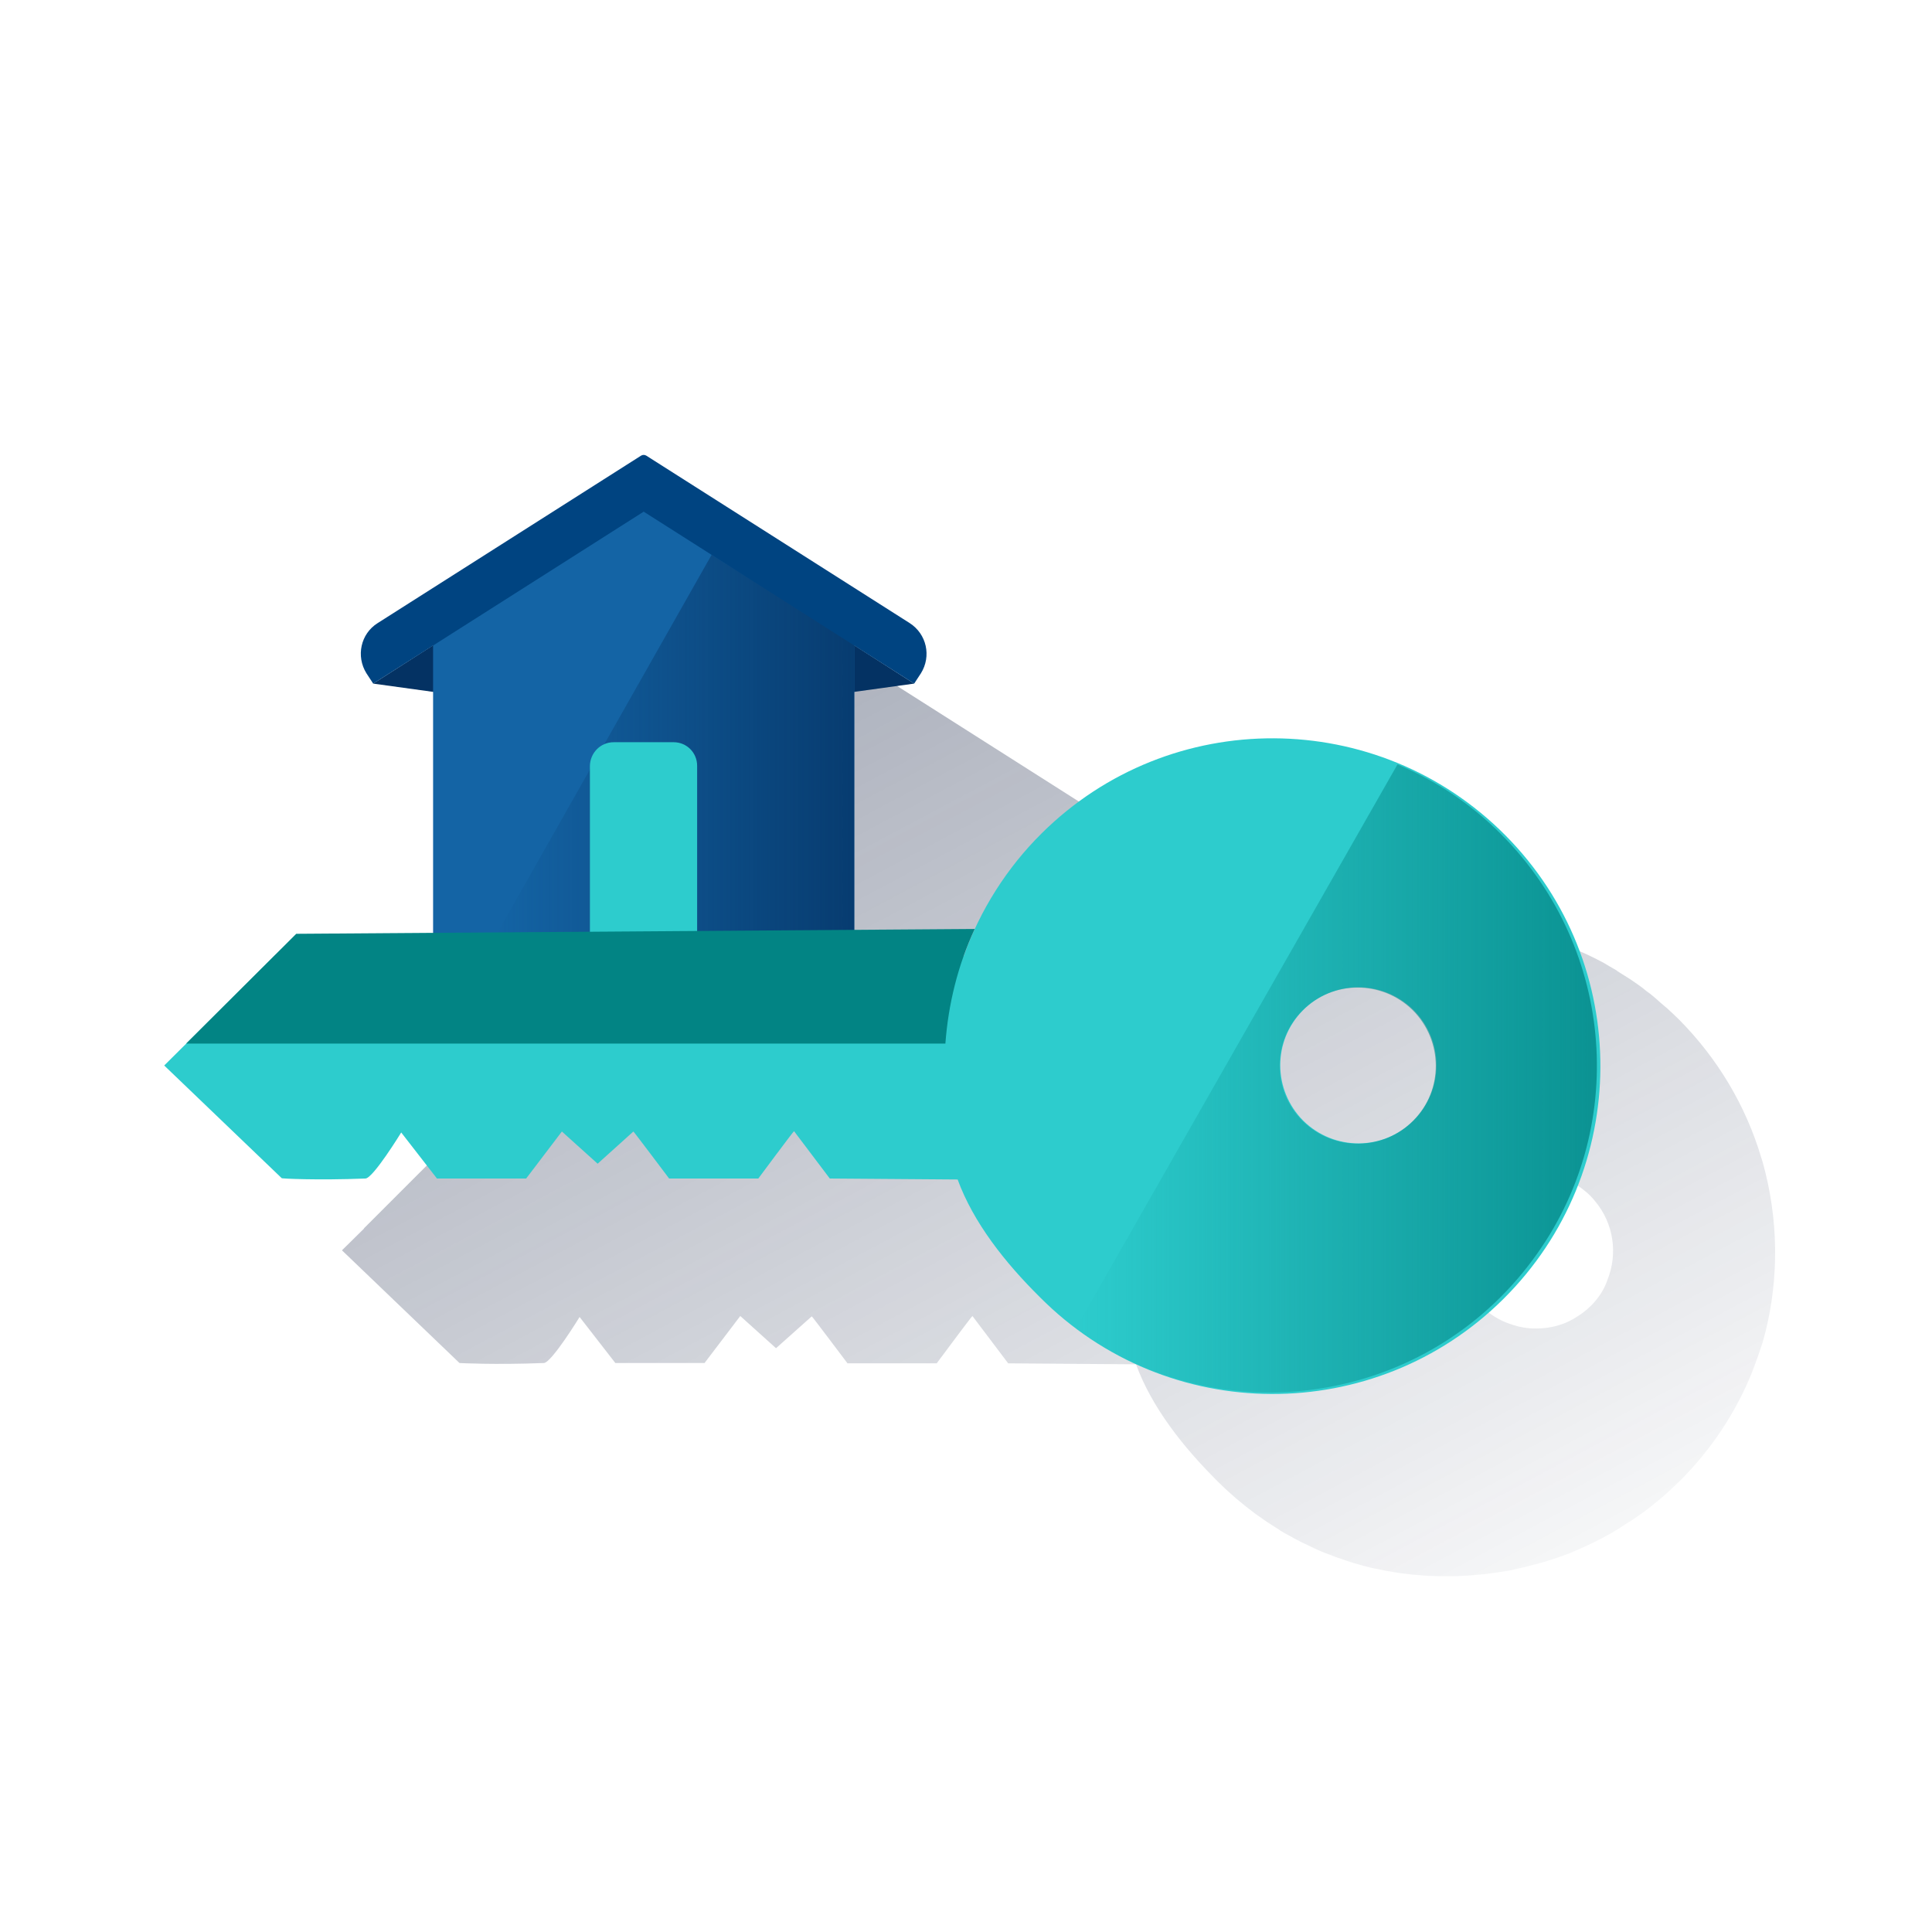 <?xml version="1.0" encoding="utf-8"?>
<!-- Generator: Adobe Illustrator 23.0.1, SVG Export Plug-In . SVG Version: 6.00 Build 0)  -->
<svg version="1.1" id="Capa_1" xmlns="http://www.w3.org/2000/svg" xmlns:xlink="http://www.w3.org/1999/xlink" x="0px" y="0px"
	 viewBox="0 0 600 600" style="enable-background:new 0 0 600 600;" xml:space="preserve">
<style type="text/css">
	.st0{fill:url(#SVGID_1_);}
	.st1{fill:#043263;}
	.st2{fill:#1464A5;}
	.st3{fill:url(#SVGID_2_);}
	.st4{fill:#2DCCCD;}
	.st5{fill:#004481;}
	.st6{fill:#028484;}
	.st7{fill:url(#SVGID_3_);}
</style>
<title>Mesa de trabajo 1 copia 27</title>
<linearGradient id="SVGID_1_" gradientUnits="userSpaceOnUse" x1="164.846" y1="467.58" x2="430.046" y2="966.35" gradientTransform="matrix(1 0 0 1 0 -400)">
	<stop  offset="0" style="stop-color:#192647"/>
	<stop  offset="0" style="stop-color:#192647;stop-opacity:0.5"/>
	<stop  offset="1" style="stop-color:#192647;stop-opacity:0"/>
</linearGradient>
<path class="st0" d="M548.3,364.3c-0.4-1.6-0.8-3.2-1.3-4.7c-4.8-16.2-13.6-30.9-25.5-42.9l-0.1-0.1c-1.2-1.2-2.4-2.3-3.6-3.4
	c-0.7-0.6-1.3-1.1-2-1.7s-1.2-1.1-1.8-1.6c-0.9-0.8-1.8-1.5-2.8-2.2c-0.4-0.3-0.7-0.6-1.1-0.9c-1.1-0.8-2.2-1.6-3.4-2.4l-0.6-0.4
	c-1.3-0.8-2.5-1.6-3.8-2.4l-0.2-0.2c-1.4-0.8-2.8-1.6-4.1-2.4l0,0c-2.8-1.5-5.7-2.9-8.6-4.1l0,0c-38-16-82-7.4-111.2,21.8
	c-8.6,8.6-15.5,18.7-20.5,29.7c0.1-0.2,0.1-0.3,0.2-0.5l-37.1,0.2v-73.9l18.6-2.6l2-3.2c3.3-5.2,1.8-12.2-3.4-15.6l0,0l-81.8-52
	c-0.5-0.3-1.1-0.3-1.6,0l-81.8,52c-5.3,3.3-6.8,10.3-3.5,15.6l2.1,3.2l18.6,2.6V347l-42.8,0.3L113,381.5h0.1l-6.9,6.8l36.5,35
	c0,0,10.7,0.6,26.2,0c2.4-0.1,11.1-14.3,11.1-14.3l11.1,14.3h27.7l11.1-14.6l11.1,10l11.1-9.9c-0.1-0.3,11.1,14.6,11.1,14.6h27.7
	c0,0,10.9-14.7,11.1-14.7l11.1,14.7l39.7,0.3c4.9,13.4,14.7,25.8,25.5,36.5c3.6,3.6,7.4,6.8,11.4,9.8l0,0c0.9,0.6,1.8,1.3,2.7,1.9
	c0.4,0.3,0.9,0.6,1.3,0.9c0.8,0.5,1.7,1.1,2.5,1.6c0.5,0.3,1,0.6,1.5,1c0.8,0.5,1.7,1,2.5,1.4l1.6,0.9c0.8,0.4,1.7,0.9,2.5,1.3
	l1.7,0.8c0.8,0.4,1.7,0.8,2.5,1.2l1.8,0.8c0.9,0.4,1.7,0.7,2.6,1l1.8,0.7c0.9,0.3,1.7,0.6,2.6,0.9c0.6,0.2,1.2,0.4,1.8,0.6
	c0.9,0.3,1.8,0.6,2.7,0.8l1.7,0.5c0.9,0.2,1.9,0.5,2.8,0.7l1.2,0.2c2.1,0.5,4.3,0.9,6.4,1.2l1.2,0.2c0.9,0.1,1.8,0.2,2.7,0.3
	c0.6,0.1,1.3,0.2,2,0.2c0.8,0.1,1.7,0.1,2.5,0.2s1.4,0.1,2.1,0.1s1.6,0.1,2.5,0.1h2.2h2.4c0.8,0,1.5,0,2.2-0.1l2.4-0.1l2.3-0.2
	l2.3-0.2c0.8-0.1,1.6-0.2,2.3-0.3l2.3-0.3l2.4-0.4c0.7-0.1,1.5-0.2,2.2-0.4c0.9-0.2,1.7-0.4,2.6-0.6c0.6-0.1,1.3-0.3,2-0.5
	c1.2-0.3,2.3-0.6,3.5-0.9c0.6-0.2,1.2-0.3,1.8-0.5c1.2-0.4,2.5-0.8,3.7-1.2l1.7-0.6c0.9-0.3,1.8-0.7,2.7-1l1.8-0.8
	c0.9-0.4,1.7-0.7,2.5-1.1l1.9-0.9l2.4-1.2c0.6-0.3,1.2-0.6,1.9-1c0.8-0.4,1.6-0.9,2.4-1.3l1.8-1.1c0.8-0.5,1.5-1,2.3-1.5
	c0.6-0.4,1.2-0.8,1.8-1.1c0.8-0.5,1.5-1.1,2.3-1.6c0.6-0.4,1.1-0.8,1.7-1.2c0.8-0.6,1.6-1.2,2.3-1.8c0.5-0.4,1-0.8,1.5-1.2
	c0.8-0.7,1.7-1.4,2.5-2.1c0.4-0.4,0.8-0.7,1.2-1.1c1.2-1.1,2.4-2.2,3.6-3.4l0,0c9.6-9.6,17.2-21,22.3-33.6c1.2-3.1,2.3-6.2,3.3-9.3
	C552.2,400.2,552.6,381.8,548.3,364.3z M354.2,354.4c0.2-0.6,0.5-1.2,0.7-1.8C354.7,353.3,354.4,353.9,354.2,354.4L354.2,354.4z
	 M356.1,349.5l-0.8,1.9C355.6,350.8,355.9,350.2,356.1,349.5L356.1,349.5z M494.1,405.5c-1.6,1.6-3.4,2.9-5.3,4
	c-0.5,0.3-1.1,0.6-1.7,0.9c-1,0.5-2.1,0.9-3.2,1.2c-2.9,0.9-6,1.1-9,0.9c-2.2-0.2-4.3-0.7-6.4-1.5l-0.8-0.3
	c-12.4-5.1-18.3-19.3-13.2-31.7c0.3-0.6,0.6-1.3,0.9-1.9c0.4-0.7,0.8-1.4,1.2-2.1c0.9-1.4,1.9-2.6,3.1-3.8c3.9-4,9.2-6.4,14.7-6.9
	c3.1-0.3,6.2,0,9.2,0.9c1.3,0.4,2.5,0.9,3.7,1.5c0.9,0.5,1.9,1,2.7,1.5c0.7,0.5,1.3,0.9,2,1.5c1.3,1,2.5,2.2,3.5,3.5
	c5.6,6.8,7,16.1,3.7,24.3C498.2,400.5,496.4,403.2,494.1,405.5L494.1,405.5z"/>
<polygon class="st1" points="115.9,212.3 199.9,223.9 283.9,212.3 199.9,158.6 "/>
<polygon class="st2" points="134.5,199.9 199.9,158.6 265.3,199.9 265.3,293.3 134.5,293.3 "/>
<linearGradient id="SVGID_2_" gradientUnits="userSpaceOnUse" x1="265.3" y1="632.8" x2="153" y2="632.8" gradientTransform="matrix(1 0 0 1 0 -400)">
	<stop  offset="0" style="stop-color:#043263;stop-opacity:0.8"/>
	<stop  offset="1" style="stop-color:#043263;stop-opacity:0"/>
</linearGradient>
<polyline class="st3" points="221,172.3 265.3,199.9 265.3,293.3 153,292.3 "/>
<path class="st4" d="M190.6,230.5h18.6c4.1,0,7.3,3.3,7.3,7.3v55.5l0,0h-33.3l0,0v-55.5C183.3,233.8,186.5,230.5,190.6,230.5
	L190.6,230.5z"/>
<path class="st5" d="M199.1,141.5l-81.8,52c-5.3,3.3-6.8,10.3-3.5,15.6l2.1,3.2l84-53.4l84,53.4l2.1-3.2c3.3-5.3,1.8-12.2-3.5-15.6
	l-81.8-52C200.2,141.2,199.6,141.2,199.1,141.5z"/>
<path class="st4" d="M113.5,366c2.4-0.1,11.1-14.3,11.1-14.3l11.1,14.3h27.7l11.1-14.6l11.1,10l11.1-10
	c-0.1-0.3,11.1,14.6,11.1,14.6h27.7c0,0,10.9-14.7,11.1-14.7l11.1,14.7l39.7,0.3c4.9,13.4,14.7,25.8,25.5,36.5
	c39.6,39.9,104.1,40.2,144,0.6s40.2-104.1,0.6-144s-104.1-40.2-144-0.6c-10.8,10.7-19.1,23.8-24.2,38.1l-213.6-0.5L51,330.9l36.5,35
	C87.3,366,98,366.6,113.5,366z M404.6,313.8c9.4-9.5,24.7-9.6,34.3-0.2c9.5,9.4,9.6,24.7,0.2,34.3c-9.4,9.5-24.7,9.6-34.3,0.2
	l-0.1-0.1C395.3,338.5,395.2,323.3,404.6,313.8L404.6,313.8z"/>
<path class="st6" d="M293.6,324.1c0.9-12.3,3.9-24.4,9.1-35.6L92,290l-34.2,34.1H293.6z"/>
<linearGradient id="SVGID_3_" gradientUnits="userSpaceOnUse" x1="495.931" y1="734.918" x2="334.1" y2="734.918" gradientTransform="matrix(1 0 0 1 0 -400)">
	<stop  offset="0" style="stop-color:#028484;stop-opacity:0.8"/>
	<stop  offset="1" style="stop-color:#028484;stop-opacity:0"/>
</linearGradient>
<path class="st7" d="M466.3,259.2c-9.2-9.3-20.2-16.7-32.3-21.8l-99.9,175.2c45.1,33.3,108.7,23.7,142-21.5
	C505.9,350.9,501.7,294.8,466.3,259.2z M438.9,348c-9.4,9.5-24.7,9.6-34.3,0.2c-9.5-9.4-9.6-24.7-0.2-34.3
	c9.4-9.5,24.7-9.6,34.3-0.2l0.1,0.1C448.2,323.3,448.3,338.6,438.9,348z"/>
</svg>

